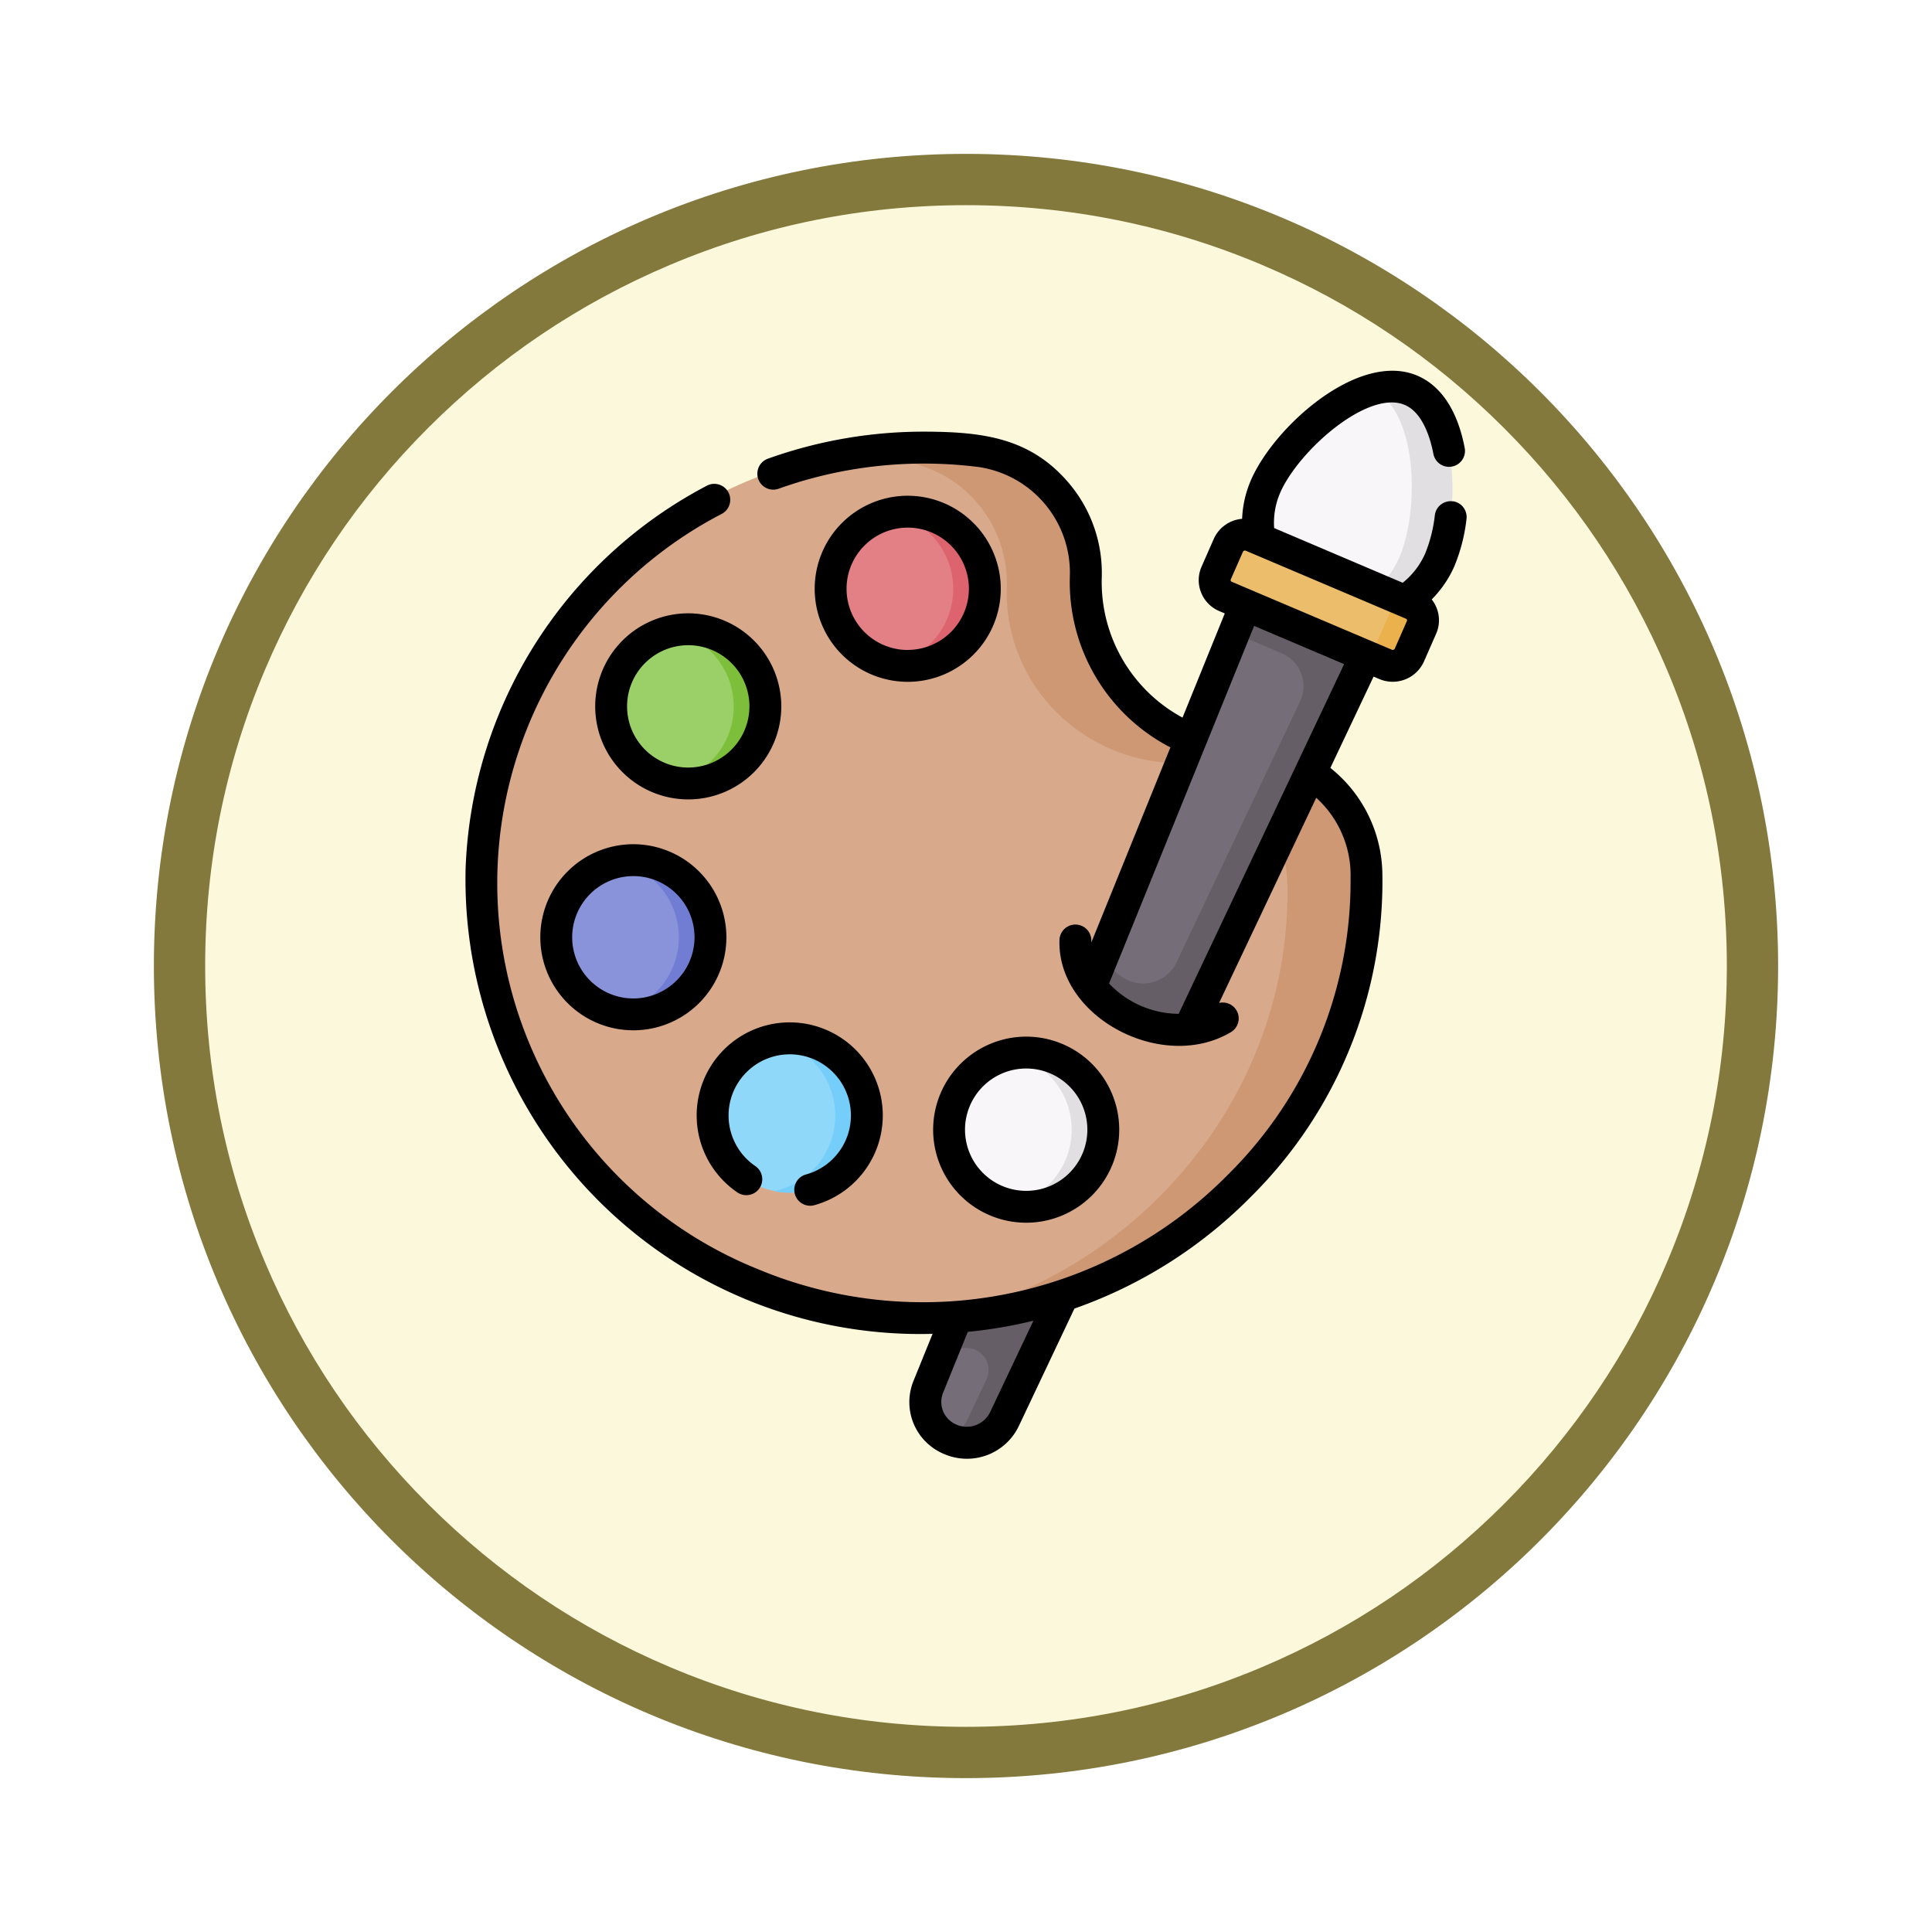 <svg xmlns="http://www.w3.org/2000/svg" xmlns:xlink="http://www.w3.org/1999/xlink" width="113" height="113" viewBox="0 0 113 113">
  <defs>
    <filter id="Trazado_982547" x="0" y="0" width="113" height="113" filterUnits="userSpaceOnUse">
      <feOffset dy="3" input="SourceAlpha"/>
      <feGaussianBlur stdDeviation="3" result="blur"/>
      <feFlood flood-opacity="0.161"/>
      <feComposite operator="in" in2="blur"/>
      <feComposite in="SourceGraphic"/>
    </filter>
  </defs>
  <g id="Grupo_1232022" data-name="Grupo 1232022" transform="translate(-442 -8121.411)">
    <g id="Grupo_1231436" data-name="Grupo 1231436" transform="translate(451 8127.411)">
      <g id="Grupo_1230842" data-name="Grupo 1230842">
        <g id="Grupo_1209049" data-name="Grupo 1209049">
          <g id="Grupo_1208493" data-name="Grupo 1208493">
            <g id="Grupo_1202104" data-name="Grupo 1202104">
              <g id="Grupo_1201923" data-name="Grupo 1201923" transform="translate(0 0)">
                <g id="Grupo_1176928" data-name="Grupo 1176928" transform="translate(0)">
                  <g id="Grupo_1172322" data-name="Grupo 1172322" transform="translate(0 0)">
                    <g id="Grupo_1164700" data-name="Grupo 1164700">
                      <g id="Grupo_1160931" data-name="Grupo 1160931">
                        <g id="Grupo_1160749" data-name="Grupo 1160749">
                          <g id="Grupo_1158891" data-name="Grupo 1158891">
                            <g id="Grupo_1157406" data-name="Grupo 1157406">
                              <g id="Grupo_1155793" data-name="Grupo 1155793">
                                <g id="Grupo_1154704" data-name="Grupo 1154704">
                                  <g id="Grupo_1150790" data-name="Grupo 1150790">
                                    <g id="Grupo_1154214" data-name="Grupo 1154214">
                                      <g id="Grupo_1152583" data-name="Grupo 1152583">
                                        <g id="Grupo_1146973" data-name="Grupo 1146973">
                                          <g id="Grupo_1146954" data-name="Grupo 1146954">
                                            <g transform="matrix(1, 0, 0, 1, -9, -6)" filter="url(#Trazado_982547)">
                                              <g id="Trazado_982547-2" data-name="Trazado 982547" transform="translate(9 6)" fill="#fcf8db">
                                                <path d="M 47.5 93.5 C 41.289 93.5 35.265 92.284 29.595 89.886 C 24.118 87.569 19.198 84.252 14.973 80.027 C 10.748 75.802 7.431 70.882 5.114 65.405 C 2.716 59.735 1.5 53.711 1.5 47.5 C 1.5 41.289 2.716 35.265 5.114 29.595 C 7.431 24.118 10.748 19.198 14.973 14.973 C 19.198 10.748 24.118 7.431 29.595 5.114 C 35.265 2.716 41.289 1.5 47.5 1.5 C 53.711 1.5 59.735 2.716 65.405 5.114 C 70.882 7.431 75.802 10.748 80.027 14.973 C 84.252 19.198 87.569 24.118 89.886 29.595 C 92.284 35.265 93.5 41.289 93.5 47.5 C 93.5 53.711 92.284 59.735 89.886 65.405 C 87.569 70.882 84.252 75.802 80.027 80.027 C 75.802 84.252 70.882 87.569 65.405 89.886 C 59.735 92.284 53.711 93.5 47.5 93.5 Z" stroke="none"/>
                                                <path d="M 47.5 3 C 41.491 3 35.664 4.176 30.18 6.496 C 24.881 8.737 20.122 11.946 16.034 16.034 C 11.946 20.121 8.737 24.881 6.496 30.179 C 4.176 35.664 3 41.491 3 47.5 C 3 53.509 4.176 59.336 6.496 64.82 C 8.737 70.119 11.946 74.878 16.034 78.966 C 20.122 83.054 24.881 86.263 30.18 88.504 C 35.664 90.824 41.491 92 47.5 92 C 53.509 92 59.336 90.824 64.821 88.504 C 70.119 86.263 74.878 83.054 78.966 78.966 C 83.054 74.878 86.263 70.119 88.504 64.82 C 90.824 59.336 92 53.509 92 47.5 C 92 41.491 90.824 35.664 88.504 30.179 C 86.263 24.881 83.054 20.121 78.966 16.034 C 74.878 11.946 70.119 8.737 64.821 6.496 C 59.336 4.176 53.509 3 47.5 3 M 47.5 0 C 73.734 0 95 21.266 95 47.5 C 95 73.733 73.734 95 47.5 95 C 21.266 95 7.62939453125e-06 73.733 7.62939453125e-06 47.5 C 7.62939453125e-06 21.266 21.266 0 47.5 0 Z" stroke="none" fill="#83793c"/>
                                              </g>
                                            </g>
                                          </g>
                                        </g>
                                      </g>
                                    </g>
                                  </g>
                                </g>
                              </g>
                            </g>
                          </g>
                        </g>
                      </g>
                    </g>
                  </g>
                </g>
              </g>
            </g>
          </g>
        </g>
      </g>
    </g>
    <g id="arte" transform="translate(448.816 8143.096)">
      <path id="Trazado_1234189" data-name="Trazado 1234189" d="M238.706,421.017l-1.661,4.1a2.372,2.372,0,0,0,1.292,3.075A2.444,2.444,0,0,0,241.5,427l3.424-7.234c-.337.112-.677-2.282-1.019-2.183a25.611,25.611,0,0,1-4.529.872C239.153,418.481,238.93,421,238.706,421.017Z" transform="translate(-189.565 -365.687)" fill="#756e78"/>
      <path id="Trazado_1234190" data-name="Trazado 1234190" d="M252.371,435.173a25.91,25.91,0,0,1-6.217,1.247l-.778,1.917q.622-.027,1.237-.085a1.288,1.288,0,0,1,1.279,1.835l-1.1,2.319a2.4,2.4,0,0,1-1.121,1.13c.037.018.073.038.111.054a2.444,2.444,0,0,0,3.162-1.184l2.387-5.043Z" transform="translate(-197.013 -381.091)" fill="#665e66"/>
      <path id="Trazado_1234191" data-name="Trazado 1234191" d="M404.044,17.606a5.579,5.579,0,0,1-7.286,2.843,5.416,5.416,0,0,1-2.892-7.164A11.678,11.678,0,0,1,397,9.4c1.74-1.44,3.8-2.38,5.36-1.72,2.81,1.193,2.894,7.159,1.68,9.922Z" transform="translate(-326.651 -6.54)" fill="#f9f6f9"/>
      <path id="Trazado_1234192" data-name="Trazado 1234192" d="M431.017,7.686a3.342,3.342,0,0,0-2.225-.05c2.659,1.342,2.719,7.136,1.529,9.848a5.523,5.523,0,0,1-4.19,3.217,5.571,5.571,0,0,0,6.567-3.092C433.911,14.845,433.828,8.879,431.017,7.686Z" transform="translate(-355.304 -6.543)" fill="#e2dfe2"/>
      <path id="Trazado_1234193" data-name="Trazado 1234193" d="M65.45,50.257a9.85,9.85,0,0,1-2.188-6.513,7.2,7.2,0,0,0-6.375-7.4,26.543,26.543,0,0,0-2.985-.18,25.462,25.462,0,1,0,.318,50.9c14.058-.223,25.613-11.914,25.457-25.737q0-.163-.006-.326a7.251,7.251,0,0,0-6.908-6.99A10.179,10.179,0,0,1,65.45,50.257Z" transform="translate(-6.569 -31.674)" fill="#d8aa8b"/>
      <path id="Trazado_1234194" data-name="Trazado 1234194" d="M222.336,61.008a7.251,7.251,0,0,0-6.908-6.99,10.179,10.179,0,0,1-7.314-3.761,9.85,9.85,0,0,1-2.188-6.513,7.2,7.2,0,0,0-6.375-7.4,26.544,26.544,0,0,0-2.985-.18,26.232,26.232,0,0,0-5.751.611c.374-.014.749-.022,1.127-.021a26.541,26.541,0,0,1,2.985.18,7.2,7.2,0,0,1,6.375,7.4,9.849,9.849,0,0,0,2.188,6.513,10.179,10.179,0,0,0,7.314,3.761,7.251,7.251,0,0,1,6.908,6.99q0,.163.006.326c.136,12.092-8.688,22.552-20.311,25.132,13.82-.5,25.088-12.071,24.934-25.722Q222.341,61.171,222.336,61.008Z" transform="translate(-149.234 -31.674)" fill="#ce9875"/>
      <path id="Trazado_1234195" data-name="Trazado 1234195" d="M324.427,97.3l-7.2,17.758-2.493,6.147a6.261,6.261,0,0,0,2.706,2.063,6.348,6.348,0,0,0,3.039.455l2.894-6.114,8.182-17.285Z" transform="translate(-257.748 -85.211)" fill="#756e78"/>
      <path id="Trazado_1234196" data-name="Trazado 1234196" d="M324.427,97.3l-1.32,3.254,2.8,1.188a2.08,2.08,0,0,1,1.067,2.8l-7.224,15.261a2.162,2.162,0,0,1-3.179.867,6.28,6.28,0,0,1-1.19-1.07l-.65,1.6a6.261,6.261,0,0,0,2.706,2.063,6.422,6.422,0,0,0,3.039.455l2.894-6.114,8.182-17.285Z" transform="translate(-257.748 -85.211)" fill="#665e66"/>
      <g id="Grupo_1232017" data-name="Grupo 1232017" transform="translate(41.767 8.239)">
        <circle id="Elipse_11557" data-name="Elipse 11557" cx="4.51" cy="4.51" r="4.51" transform="translate(0)" fill="#e28086"/>
        <path id="Trazado_1234197" data-name="Trazado 1234197" d="M222.079,66.3a4.526,4.526,0,0,0-.925.1,4.511,4.511,0,0,1,0,8.83,4.511,4.511,0,1,0,.925-8.925Z" transform="translate(-217.569 -66.297)" fill="#dd636e"/>
      </g>
      <g id="Grupo_1232018" data-name="Grupo 1232018" transform="translate(28.929 15.119)">
        <circle id="Elipse_11558" data-name="Elipse 11558" cx="4.51" cy="4.51" r="4.51" transform="translate(0)" fill="#9bd069"/>
        <path id="Trazado_1234198" data-name="Trazado 1234198" d="M118.783,121.656a4.527,4.527,0,0,0-.925.1,4.511,4.511,0,0,1,0,8.83,4.511,4.511,0,1,0,.925-8.925Z" transform="translate(-114.273 -121.656)" fill="#7dbe3b"/>
      </g>
      <g id="Grupo_1232019" data-name="Grupo 1232019" transform="translate(25.719 28.624)">
        <circle id="Elipse_11559" data-name="Elipse 11559" cx="4.51" cy="4.51" r="4.51" transform="translate(0)" fill="#8993da"/>
        <path id="Trazado_1234199" data-name="Trazado 1234199" d="M92.95,230.325a4.525,4.525,0,0,0-.925.1,4.511,4.511,0,0,1,0,8.83,4.511,4.511,0,1,0,.925-8.925Z" transform="translate(-88.44 -230.325)" fill="#707dd3"/>
      </g>
      <circle id="Elipse_11560" data-name="Elipse 11560" cx="4.51" cy="4.51" r="4.51" transform="translate(34.865 39.048)" fill="#90d8f9"/>
      <path id="Trazado_1234200" data-name="Trazado 1234200" d="M166.54,314.2a4.524,4.524,0,0,0-.925.1,4.511,4.511,0,0,1,0,8.83,4.511,4.511,0,1,0,.925-8.925Z" transform="translate(-127.165 -275.15)" fill="#75cef9"/>
      <g id="Grupo_1232020" data-name="Grupo 1232020" transform="translate(48.695 39.878)">
        <circle id="Elipse_11561" data-name="Elipse 11561" cx="4.51" cy="4.51" r="4.51" fill="#f9f6f9"/>
        <path id="Trazado_1234201" data-name="Trazado 1234201" d="M277.825,320.878a4.526,4.526,0,0,0-.925.1,4.511,4.511,0,0,1,0,8.83,4.511,4.511,0,1,0,.925-8.925Z" transform="translate(-273.315 -320.878)" fill="#e2dfe2"/>
      </g>
      <path id="Trazado_1234202" data-name="Trazado 1234202" d="M383.035,84.709l-9.36-3.973a1.032,1.032,0,0,1-.551-1.365l.714-1.626a1.063,1.063,0,0,1,1.388-.542l9.36,3.973a1.032,1.032,0,0,1,.551,1.365l-.714,1.626A1.063,1.063,0,0,1,383.035,84.709Z" transform="translate(-308.81 -67.535)" fill="#ecbe6b"/>
      <path id="Trazado_1234203" data-name="Trazado 1234203" d="M447.962,106.44l-1.115-.473a1.693,1.693,0,0,1-.14.871l-.958,2.19a1.8,1.8,0,0,1-.342.517l1,.426a1.063,1.063,0,0,0,1.388-.542l.714-1.626A1.032,1.032,0,0,0,447.962,106.44Z" transform="translate(-372.185 -92.798)" fill="#eab14d"/>
      <g id="Grupo_1232021" data-name="Grupo 1232021" transform="translate(20.403 0)">
        <path id="Trazado_1234204" data-name="Trazado 1234204" d="M190.246,58.8a5.442,5.442,0,1,0,5.442,5.442A5.449,5.449,0,0,0,190.246,58.8Zm0,9.021a3.578,3.578,0,1,1,3.578-3.578A3.582,3.582,0,0,1,190.246,67.818Z" transform="translate(-164.373 -51.49)"/>
        <path id="Trazado_1234205" data-name="Trazado 1234205" d="M86.95,114.156a5.442,5.442,0,1,0,5.442,5.442A5.449,5.449,0,0,0,86.95,114.156Zm0,9.021a3.578,3.578,0,1,1,3.578-3.578A3.582,3.582,0,0,1,86.95,123.177Z" transform="translate(-73.914 -99.969)"/>
        <path id="Trazado_1234206" data-name="Trazado 1234206" d="M61.117,222.825a5.442,5.442,0,1,0,5.442,5.442A5.449,5.449,0,0,0,61.117,222.825Zm0,9.021a3.578,3.578,0,1,1,3.578-3.578A3.582,3.582,0,0,1,61.117,231.846Z" transform="translate(-51.292 -195.133)"/>
        <path id="Trazado_1234207" data-name="Trazado 1234207" d="M240.549,318.819a5.442,5.442,0,1,0,5.442-5.442A5.449,5.449,0,0,0,240.549,318.819Zm5.442-3.578a3.578,3.578,0,1,1-3.578,3.578A3.582,3.582,0,0,1,245.991,315.241Z" transform="translate(-213.19 -274.431)"/>
        <path id="Trazado_1234208" data-name="Trazado 1234208" d="M78.149,7.637a.932.932,0,0,0-1.042.808,8.465,8.465,0,0,1-.567,2.246A4.506,4.506,0,0,1,75.226,12.4L67.707,9.2a4.416,4.416,0,0,1,.362-2.084C69.142,4.676,73.189,1.084,75.349,2c1.068.453,1.508,2,1.675,2.876a.932.932,0,0,0,1.831-.348C78.441,2.348,77.48.881,76.077.285,72.659-1.166,67.741,3.23,66.362,6.37a6.289,6.289,0,0,0-.528,2.29,1.991,1.991,0,0,0-1.659,1.176l-.714,1.625a1.942,1.942,0,0,0-.027,1.507,1.964,1.964,0,0,0,1.067,1.09l.319.135-2.472,6.094A9.013,9.013,0,0,1,57.624,12.1a8.127,8.127,0,0,0-1.955-5.566c-2.219-2.588-4.949-2.958-8.333-2.972A27,27,0,0,0,38.1,5.142.932.932,0,0,0,38.725,6.9a25.213,25.213,0,0,1,8.6-1.471,25.744,25.744,0,0,1,2.88.174,6.245,6.245,0,0,1,5.552,6.439,10.888,10.888,0,0,0,5.882,9.987L57.014,33.439c0-.028,0-.057,0-.085a.932.932,0,1,0-1.863-.062c-.15,4.52,6.019,7.775,10.027,5.392a.932.932,0,0,0-.691-1.708l5.682-12a6.119,6.119,0,0,1,2.008,4.7,24.117,24.117,0,0,1-7.129,17.3,25.054,25.054,0,0,1-27.558,5.56A24.334,24.334,0,0,1,35.4,8.37a.932.932,0,0,0-.875-1.646A26.365,26.365,0,0,0,20.417,29.1a26.593,26.593,0,0,0,27.312,27.23l-1.114,2.747a3.285,3.285,0,0,0,1.792,4.283,3.361,3.361,0,0,0,4.369-1.643l3.25-6.866a27.084,27.084,0,0,0,10.347-6.565,25.958,25.958,0,0,0,7.662-18.973,8.059,8.059,0,0,0-3.04-6.084l2.528-5.341.339.144a2,2,0,0,0,2.606-1.025l.714-1.626a1.941,1.941,0,0,0,.027-1.507,1.975,1.975,0,0,0-.286-.5,6.362,6.362,0,0,0,1.324-1.939,10.2,10.2,0,0,0,.71-2.762.932.932,0,0,0-.808-1.042ZM51.091,60.918a1.52,1.52,0,0,1-1.955.725,1.435,1.435,0,0,1-.793-1.866l1.446-3.565a26.633,26.633,0,0,0,3.838-.651ZM62.123,37.612a5.646,5.646,0,0,1-4.07-1.774l8.484-20.915L71.8,17.159Zm13.351-22.98-.714,1.626a.132.132,0,0,1-.17.058l-9.36-3.973a.1.1,0,0,1-.062-.132l.714-1.625a.132.132,0,0,1,.17-.058l9.36,3.973a.112.112,0,0,1,.063.062A.087.087,0,0,1,75.474,14.632Z" transform="translate(-20.403 0)"/>
        <path id="Trazado_1234209" data-name="Trazado 1234209" d="M129.265,312.14a5.444,5.444,0,0,0,2.371,4.493.932.932,0,1,0,1.053-1.538,3.578,3.578,0,1,1,2.93.506.932.932,0,0,0,.473,1.8,5.443,5.443,0,1,0-6.828-5.264Z" transform="translate(-115.736 -268.582)"/>
      </g>
    </g>
  </g>
</svg>
